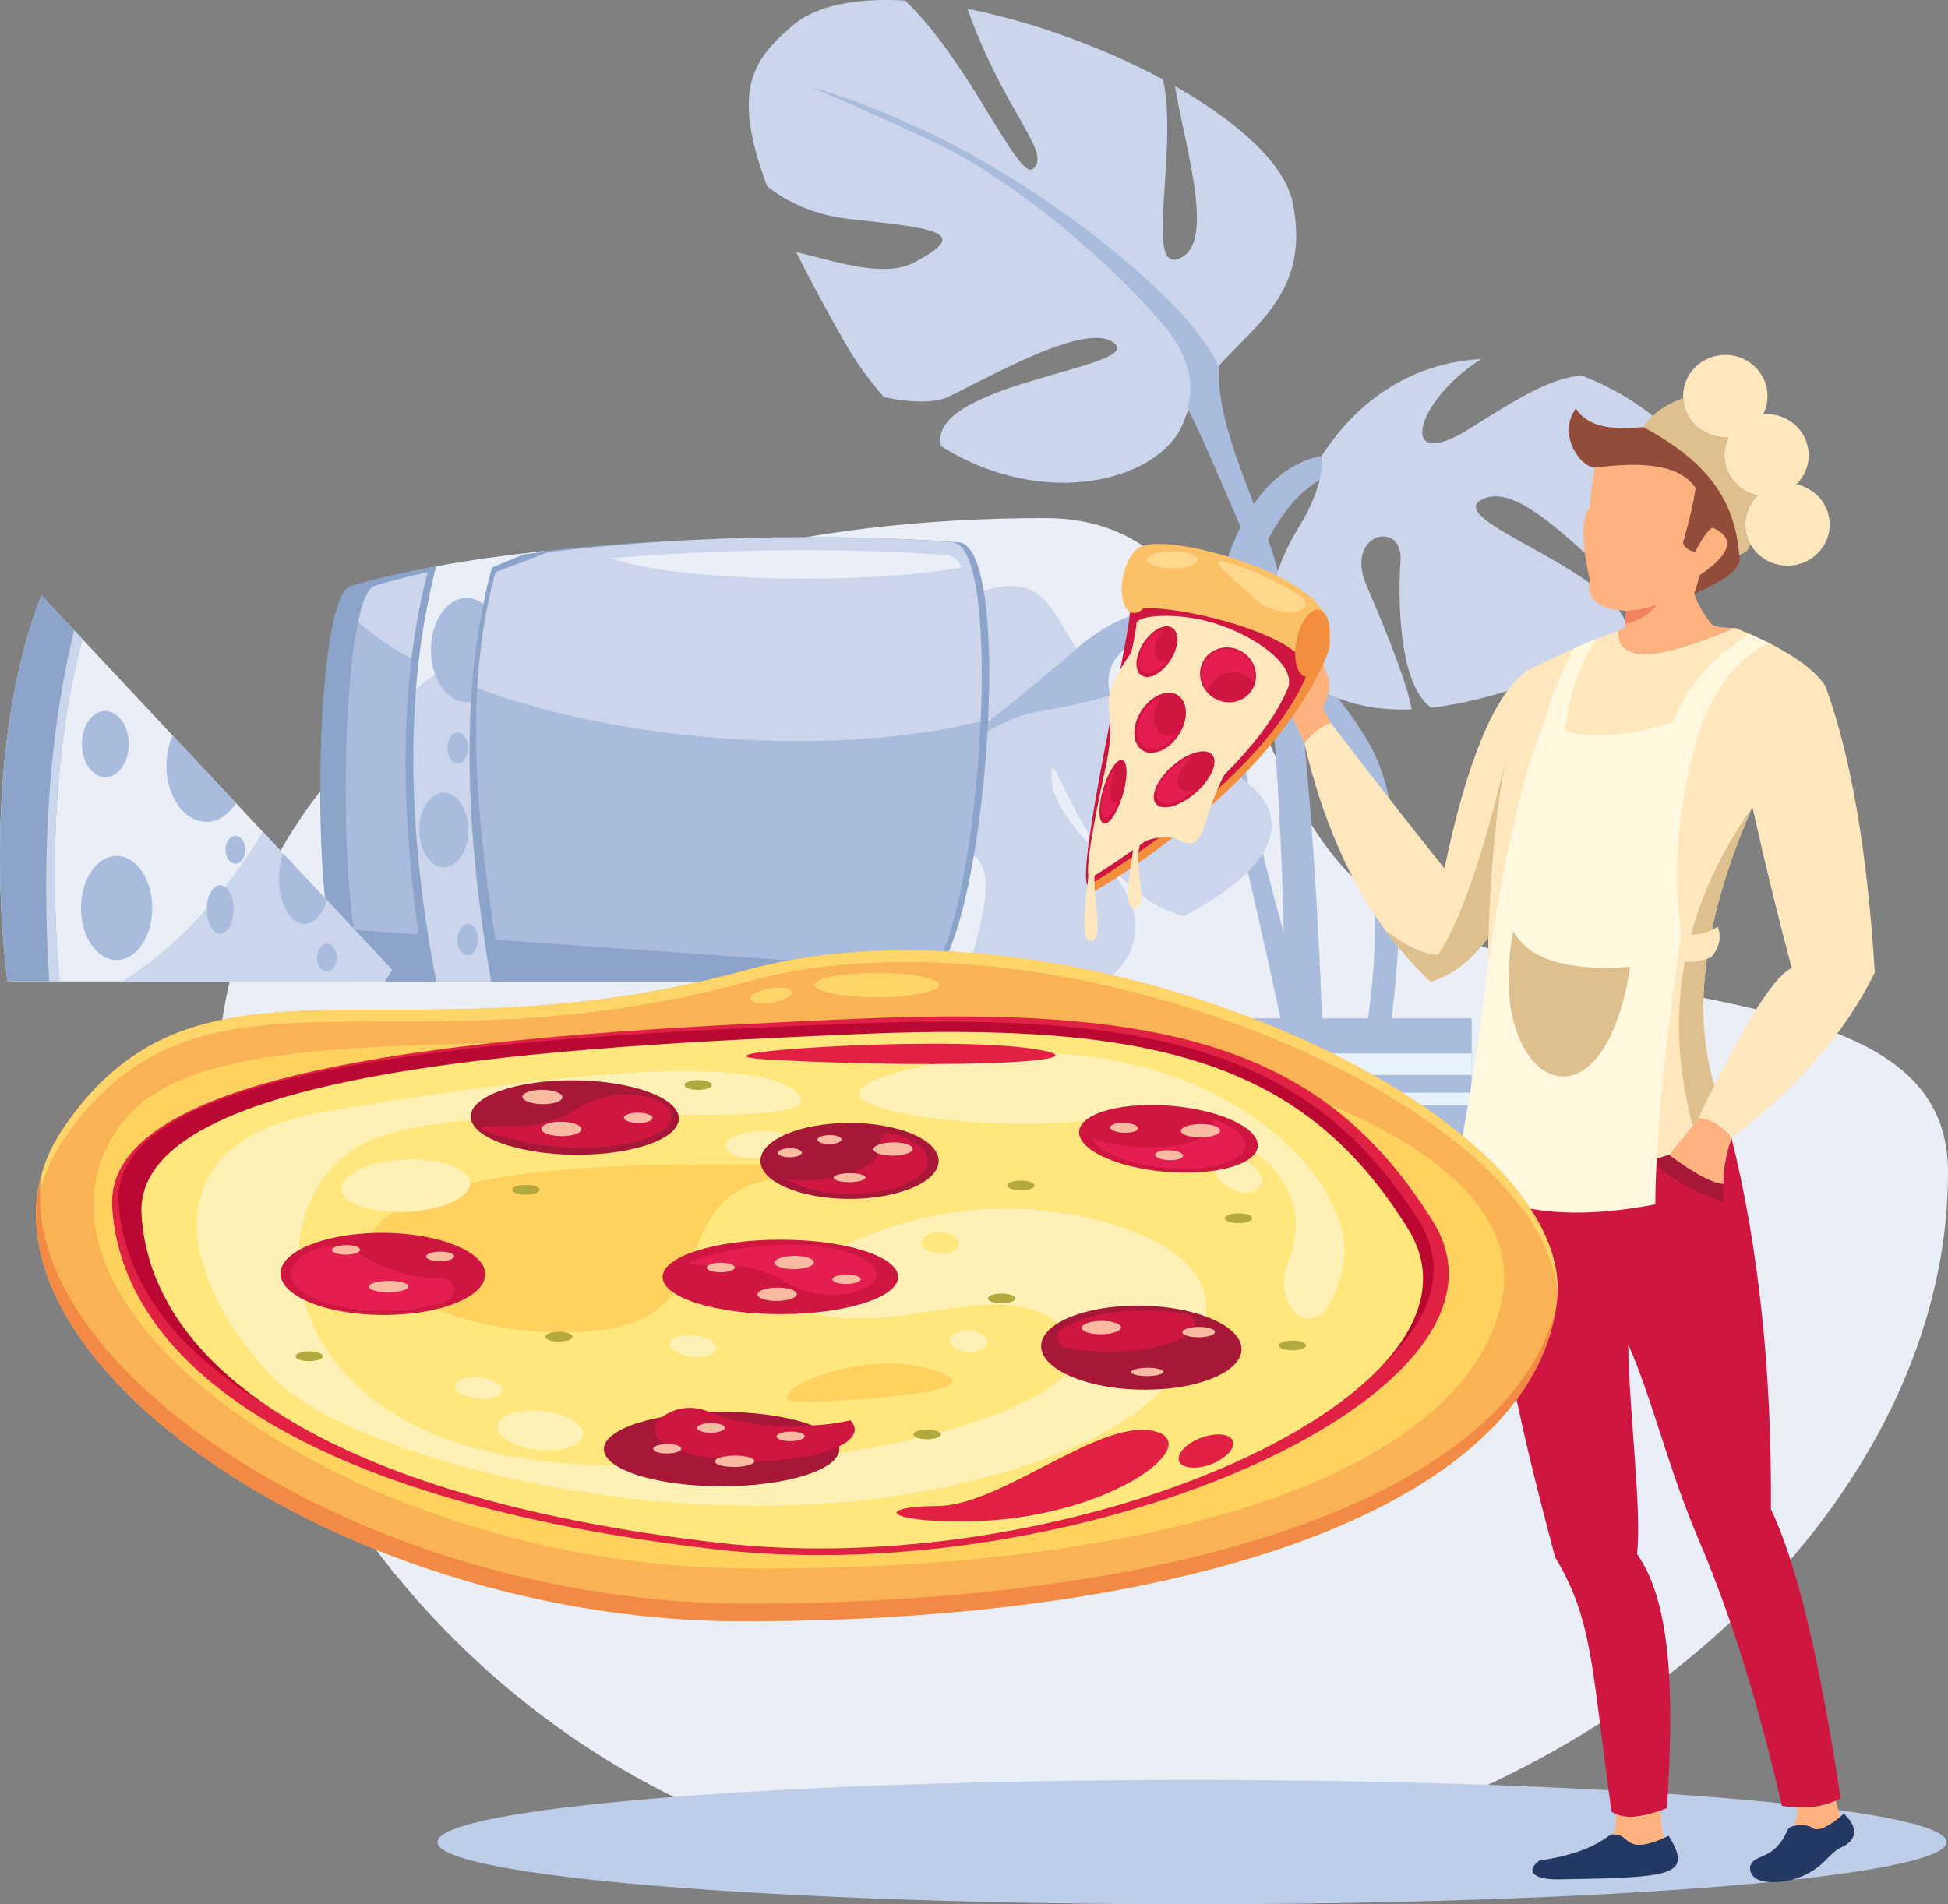 <?xml version="1.0" encoding="UTF-8"?><svg id="a" xmlns="http://www.w3.org/2000/svg" viewBox="0 0 1383.45 1352.64"><rect x="0" y="0" width="1383.45" height="1352.64" fill="#808080" stroke="none"/><path d="M742.22,368c152.4,0,135.01,211.14,245.05,275.51,145.64,85.18,396.19,43.01,396.19,189.22,0,256.65-287.1,504.53-641.24,504.53S153.44,1040.68,153.44,784.03s234.63-416.03,588.78-416.03h0Zm0,0" style="fill:#e9eef7; fill-rule:evenodd;"/><path d="M846.54,1264.34c295.93,0,535.83,19.76,535.83,44.15s-239.9,44.15-535.83,44.15-535.84-19.76-535.84-44.15,239.9-44.15,535.84-44.15h0Zm0,0" style="fill:#bfcee8; fill-rule:evenodd;"/><path d="M917.9,874.87c-150.4,0-272.32,21.4-272.32,47.83s121.92,47.8,272.32,47.8,272.32-21.4,272.32-47.8-121.92-47.83-272.32-47.83h0Zm0,0" style="fill:#c7dcf5; fill-rule:evenodd;"/><path d="M892.67,204.33c-46.3,46.59-26.16,93.2,8.05,179.72,34.22,86.54,40.26,406.07,40.26,406.07l-28.17-4.43s4.03-328.4-34.22-417.18c-38.28-88.76-54.41-133.11-88.63-104.27-34.22,28.84,102.7-59.91,102.7-59.91h0Zm0,0" style="fill:#aabcdd; fill-rule:evenodd;"/><path d="M918.08,143.99c-5.61-27.6-39-57.47-83.66-82.84,6.66,40.73,27.89,107.34,5.89,120.99-29.71,18.42-2.88-74.58-14.36-125.67-41.93-22.56-92.41-41.01-138.85-50.2,.08,.21,.13,.39,.18,.57,26.16,73.24,60.38,102.08,46.28,113.17-10.57,8.33-45.1-76.23-90.74-119.6-34.22-2.01-63.19,3.11-80.29,18.06-26.47,23.1-44.25,43.61-17.65,113.95,15.21,11.99,34.94,20.55,57.83,23.1,60.38,6.66,88.6,8.88,46.28,31.05-20.68,10.89-55.36-.59-83.53-7.61,9.11,18.55,20.35,39.52,34.01,63.42,8.64,15.18,18.16,28.32,28.3,39.7,19.45,4.12,36.43,4.17,45.41-.07,28.17-13.33,100.64-55.5,118.78-37.72,17.73,17.37-134.24,28.38-123.72,72.52,73.68,46.77,157.99,24.51,172.86-18.42,20.04-57.68,93.9-71.26,76.97-154.39h0Zm0,0" style="fill:#cbd5eb; fill-rule:evenodd;"/><path d="M765.81,459.51c80.56-66.58,163.08-4.45,205.38,66.55,42.27,71,12.1,230.77,12.1,230.77,0,0-16.13,0-16.13-6.67s44.3-188.6-60.39-270.69c-65.5-51.35-112.73-26.63-118.78-2.21-6.04,24.39,26.17,68.79,26.17,68.79l-48.34-86.54Zm0,0" style="fill:#aabcdd; fill-rule:evenodd;"/><path d="M951.07,322.67c-80.58,0-106.74,137.59-84.56,217.44,22.12,79.88,52.33,228.56,52.33,228.56l20.14-22.18s-76.51-208.59-58.4-301.77c18.14-93.21,62.39-108.75,70.49-108.75s0-13.3,0-13.3h0Zm0,0" style="fill:#aabcdd; fill-rule:evenodd;"/><path d="M883.51,540.76c-5.69-8.29-12.66-15.13-21.2-19.66,1.13,6.64,2.5,12.99,4.19,19.01,10.08,36.4,21.82,87.09,31.67,131.46,.85-5.68,2.26-14.46,4.37-27.96,.51-3.2,.88-6.64,1.18-10.32-7.9-29.56-15.36-61.79-20.22-92.53h0Zm0,0" style="fill:#aabcdd; fill-rule:evenodd;"/><path d="M861.49,541.4c-153-71.01-72.4-168.43-207.31-104.09-9.52,4.52-21.07,15.97-32.67,31.72,12.01,3.76,26.52,6.45,42.76,3.78,40.26-6.67,26.16,28.84-40.31,37.72-12.48,1.67-22.67,3.98-31.1,7.25-31.67,66.99-45.95,155.16,21.07,185.8,13.2,6.04,29.51,9.5,47.67,10.78,20.66-18.11-5.07-122.87,26.86-108.41,30.57,13.89-9.65,89.81-4.14,108.95,30.2-.59,63.67-6.05,95.58-14.77,12.69-7.82,22.36-18.29,25.29-32.05,10.08-46.6-56.34-75.46-58.4-115.39-1.8-36.71,24.42,80.78,93.77,98.07,62.8-32.32,92.46-76.15,20.95-109.36h0Zm0,0" style="fill:#cbd5eb; fill-rule:evenodd;"/><path d="M970.51,415.88c-16.13-37.71,26.19-46.61,24.13-17.78-1.72,25.57-1.95,87.71,21.82,104.63,41.03-4.91,96.84-23.13,139.05-50.88,.54-3.76,0-7.62-1.78-11.58-18.14-39.93-134.91-73.21-98.66-86.52,28.84-10.62,79.48,51.97,120.22,83.48,24.47-20.46,40.88-44.87,40.88-72.08,0-36.87-40.67-78.6-93.23-98.53-23.64,2.62-45.64,16.87-79.96,38.3-50.68,31.67-38.95-19.53,8.98-49.91-41.4,2.37-82.63,21.84-113.09,68.41,0,0,2.91,19.88-16.21,50.68-52.12,83.95,8.05,132.98,79.93,129.79-4.09-22.12-20.97-61.95-32.08-88.01h0Zm0,0" style="fill:#cbd5eb; fill-rule:evenodd;"/><path d="M770.65,455.72c-39.37,33.55-83.1,72.76-136.8,99.36-53.72,26.65-42.96,113.43-42.96,113.43,0,0-8.03-74.94,36.71-100.59,44.74-25.63,74.25-56.22,108.26-62.13,34.04-5.91,52.82-11.83,52.82-11.83,0,0-10.75-23.67-4.48-32.54,6.25-8.88-13.55-5.69-13.55-5.69h0Zm0,0" style="fill:#aabcdd; fill-rule:evenodd;"/><path d="M576.59,62c144.07,42.4,249.65,143.97,269.38,168.64,19.68,24.65,19.68,31.54,19.68,31.54l-15.26,31.57-7.15-3.96s11.66-26.6-18.78-61.13c-52.48-59.53-116.34-106.51-160.2-127.22-43.86-20.71-87.68-39.44-87.68-39.44h0Zm0,0" style="fill:#aabcdd; fill-rule:evenodd;"/><path d="M974.3,940.89h-55.05c-39.16,0-70.88-34.97-70.88-78.11v-139.39h196.81v139.39c0,43.14-31.72,78.11-70.88,78.11h0Zm0,0" style="fill:#aabcdd; fill-rule:evenodd;"/><rect x="848.36" y="748.32" width="196.81" height="15.25" style="fill:#e7f1fb;"/><rect x="848.36" y="776.15" width="196.81" height="8.98" style="fill:#e7f1fb;"/><path d="M1275.89,1334.27c19.86-6.97,21.46-17.21,32.13-22.2,10.78-5.02,12.01-14,1.49-23.72-7.8,6.23-17.44,13.87-22.54,9.8-3.42-2.7-15-2.52-17.29,1.42-10.09,23.44-24.11,16.03-26.88,26.68-.31,14.2,23.98,11.24,33.08,8.03h0Zm0,0" style="fill:#233862; fill-rule:evenodd;"/><path d="M1105.48,1334.99c36.63-.59,64.01-1.03,76.67-5.02,13.64-4.32,10.84-12.63,2.98-25.96-34.52,15.87-25.32-3.27-41.47-.82-11.34,9.13-28.17,15.26-50.42,18.37-9.42,6.95-5.58,13.12,12.25,13.43h0Zm0,0" style="fill:#233862; fill-rule:evenodd;"/><path d="M1232.08,445.95c-5.87,.43-15.08-.69-16.72-2.78-6.23-7.9-10.52-16.13-12.12-21.33,1.21-3.47,2.47-7.82,3.81-13.12,22.54-15.3,25.62-26.63,9.24-33.98-3.3,1.85-7.41,7.56-12.3,17.1-3.9-.15-6.87-2.16-8.88-5.99,4.66-16.1,7.67-29.2,9.08-39.26-11.12-16.52-37.1-18.88-71.5-14.41-1.59,9.16-2.91,18.83-3.91,29.07-6.1,5.6-5.3,26.4,.31,50.32-2.8,13.61,5.61,21.04,25.22,22.28,.28,4.84-.19,10.76-.5,11.43-.49,1.05-2.24,2.06-4.63,2.9-.66,22.49,26.96,21.74,82.89-2.24h0Zm0,0" style="fill:#ffb27d; fill-rule:evenodd;"/><path d="M1132.69,332.19c34.4-4.48,60.38-2.11,71.5,14.41-1.42,10.06-4.43,23.15-9.08,39.26,2.01,3.83,4.97,5.84,8.88,5.99,4.89-9.54,9-15.26,12.3-17.1,16.38,7.35,13.29,18.68-9.24,33.98-1.34,5.3-2.6,9.65-3.81,13.12,18.06-8.52,34.63-16.36,31.93-27.68,23.65-46.62,4.97-69.18-9.16-76.36-14.84-37.3-84.46,6.12-106.87-27.6-13.35,18.42,3.17,41.57,13.56,41.99h0Zm0,0" style="fill:#934b3a; fill-rule:evenodd;"/><path d="M926.29,527.74c17.03,72.88,46.93,129.46,89.71,169.69,15.4-4.68,29.09-15.23,41-31.62-.62,52.71,.69,105.2,3.96,157.4,31.21,14.82,72.65,13.87,124.34-2.85l20.97-25.83c5.38-1.03,17.62,4.92,23.49,13.97,49.09-37.46,82.17-77.69,101.7-117.7-5.27-85.93-16.92-153.74-35.01-203.4-9.13-14.05-30.59-27.86-64.37-41.45-55.93,23.98-83.55,24.72-82.89,2.24-16.46,5.4-38.28,14.94-65.47,28.66-22.67,17.24-41.96,63.91-57.91,140.03-25.96-32.49-52.87-66.97-80.76-103.4-6.22,1.75-12.45,6.51-18.75,14.25h0Zm291.3,243.5c-16.29-53.51-7.31-119.53,26.94-198.05,8.61,38.75,17.92,76.88,27.93,114.41-11.63,5.51-29.92,33.4-54.87,83.64h0Zm0,0" style="fill:#ffe7bd; fill-rule:evenodd;"/><path d="M1223.66,840.99c-7.92-.62-20.71-7.52-38.36-20.63-51.69,16.72-93.13,17.67-124.34,2.85-5.56,87.91,16.05,180.06,43.45,282.79,26.86,45.1,25.73,76.79,40.03,180.83,7.95,5.66,21.07,4.84,39.39-2.47,5.82-88.71,1.8-147.44-21.23-180.55,3.6-29.74-5.81-102.86-6.25-148.75,16.75,37.33,28.25,87.75,50.06,138.69,26.55,62,45.07,128.38,59.07,188.91,14.85,2.88,28.74,1.18,41.7-5.09-14.89-99.49-31.39-167.97-49.5-205.46,.7-97.84-8.62-185.7-27.94-263.62-3.59,9.21-5.63,20.04-6.1,32.5h0Zm0,0" style="fill:#ce1641; fill-rule:evenodd;"/><path d="M1185.31,820.36c17.65,13.12,30.44,20.01,38.36,20.63,.46-12.46,2.5-23.29,6.1-32.5-5.87-9.05-18.11-15-23.49-13.97l-20.97,25.83Zm0,0" style="fill:#ffb27d; fill-rule:evenodd;"/><path d="M1057.01,665.81c1.72-51.2,5.81-93.19,12.32-125.91-16.57,69.54-32.6,115.67-48.13,138.43-9.83-.31-22.25-6.12-37.33-17.47,9.75,13.4,20.45,25.58,32.14,36.56,15.4-4.68,29.09-15.23,41-31.62h0Zm0,0" style="fill:#dec08f; fill-rule:evenodd;"/><path d="M1206.27,794.52c3.01-7.43,6.77-15.21,11.32-23.28-16.29-53.51-7.31-119.53,26.94-198.05-49.81,70.8-63.91,146.26-42.38,226.42l4.12-5.09Zm0,0" style="fill:#dec08f; fill-rule:evenodd;"/><path d="M1176.89,429.12c-5.48,2.73-13.01,4.3-22.58,4.73,.17,3.24,.04,6.98-.16,9.29,9.62-1.85,17.21-6.53,22.74-14.02h0Zm0,0" style="fill:#f08261; fill-rule:evenodd;"/><path d="M1181.68,1305.56c-1.85-6.05-2.55-12.58-2.11-19.58-13.97,5.02-24.62,5.89-31.98,2.62,.39,5.2-.21,9.98-1.78,14.38,12.71-.46,6.92,14.95,35.86,2.57h0Zm92.33-8.59c4.37-1.16,10.6-.67,12.97,1.18,4.55,3.63,12.76-2.08,20.01-7.79-1.25-3.42-2.29-7.18-3.11-11.3-8.72,3.65-17.85,5.3-27.4,4.91,.13,5.2-.69,9.52-2.47,12.99h0Zm0,0" style="fill:#ffb27d; fill-rule:evenodd;"/><path d="M1224.18,853.46c-.54-4.51-.71-8.67-.52-12.47-7.92-.62-20.71-7.52-38.36-20.63-4.19,1.36-8.31,2.6-12.35,3.75,12.4,12.92,29.48,22.69,51.22,29.36h0Zm0,0" style="fill:#a71738; fill-rule:evenodd;"/><path d="M926.29,527.74c-1.03-2.58-5.25-10.68-9.37-20.81-10.21-5.25-18.37-16.72-24.47-34.42,3.65-11.86,11.34-19.27,23.13-22.26,3.99,14.67,9.9,25.45,17.8,32.34-1.96-15.31,.57-20.1,7.56-14.38-.95,1.96-1,4.42-.15,7.41,4.73,7.74,4.32,16.57-1.26,26.45,2.13,4.44,4.45,8.98,5.5,11.42-6.35,2.04-12.3,6.45-18.75,14.25h0Zm0,0" style="fill:#ffb27d; fill-rule:evenodd;"/><path d="M1056.88,684.31c12.12-81.32,25.96-139.82,41.52-175.56,1.93-11.34,8.46-27.45,19.6-48.24,5.79-2.6,11.24-4.89,16.31-6.9-11.09,14.8-20.79,41.78-22.64,64.94,16.24,6.71,41.7,4.83,76.48-5.59,9.7-25.47,27.86-46.33,54.46-62.59,4.86,2.14,9.44,4.27,13.72,6.44-22.54,10.62-39.34,32.36-50.41,65.16-13.2,48.91-18.88,89.81-11.83,142.19-11.91,78.93-18.09,142.71-18.52,191.33-65.18,12.38-112.53,5.01-142.01-22.05,9.7-48.26,17.47-97.97,23.31-149.14h0Zm0,0" style="fill:#fff7de; fill-rule:evenodd;"/><path d="M1193.92,662.73c8.67,2.47,17.37,.95,26.06-4.52,2.7,7.41,1.18,14.64-4.53,21.71-8.26,3.37-16.26,4.13-24,2.31,.85-5.94,1.72-11.96,2.65-18.06l-.18-1.44Zm0,0" style="fill:#ffe7bd; fill-rule:evenodd;"/><path d="M1157.75,686.73c-44.2,3.37-71.85-5.04-82.99-25.29-21.4,107.38,62.9,154.07,82.99,25.29h0Zm0,0" style="fill:#dec08f; fill-rule:evenodd;"/><path d="M1243.22,386.78c-1.11,3.81-3.81,6.25-8.06,7.38-3.09-39.05-22.56-66.45-68.3-90.87,6.25-9.06,15.74-15.9,28.48-20.53,.8,15.46,13.89,27.73,29.95,27.73,.8,0,1.6-.03,2.39-.08-1.98,3.88-3.09,8.28-3.09,12.91,0,14.02,10.14,25.75,23.67,28.58-5.43,5.28-8.8,12.58-8.8,20.68,0,5.15,1.36,9.98,3.76,14.18h0Zm0,0" style="fill:#dec08f; fill-rule:evenodd;"/><path d="M1225.29,252.08c16.55,0,29.98,13.09,29.98,29.22,0,4.63-1.14,9.03-3.09,12.92,.77-.06,1.57-.11,2.39-.11,16.54,0,29.97,13.1,29.97,29.23,0,8.07-3.37,15.41-8.82,20.69,13.53,2.83,23.7,14.54,23.7,28.58,0,16.13-13.43,29.2-29.98,29.2s-29.97-13.07-29.97-29.2c0-8.1,3.37-15.41,8.8-20.68-13.53-2.83-23.67-14.56-23.67-28.58,0-4.63,1.11-9.03,3.09-12.91-.8,.05-1.59,.08-2.39,.08-16.57,0-29.97-13.07-29.97-29.2s13.4-29.22,29.97-29.22h0Zm0,0" style="fill:#ffe7bd; fill-rule:evenodd;"/><path d="M248.96,416.24c71.62-21.02,188.81-33.01,300.64-34.53h48.19c28.84,.41,56.79,1.57,82.92,3.48,43.07,3.19,16.18,316.87-26.76,311.91H248.96c-29.2,0-28.3-272.55,0-280.86h0Zm0,0" style="fill:#8ca3ca; fill-rule:evenodd;"/><path d="M265.97,416.24c68.12-21.02,179.49-33.01,285.82-34.53h45.82c27.42,.41,54,1.57,78.83,3.48,40.96,3.19,15.42,316.87-25.41,311.91H265.97c-27.74,0-26.92-272.55,0-280.86h0Zm0,0" style="fill:#aabcdd; fill-rule:evenodd;"/><path d="M251.22,660.46l411.68,28.89c-3.81,5.4-7.82,8.23-12.01,7.74H261.98c-6.66,0-11.68-15.44-15.1-39.08,1.34,1.47,2.78,2.31,4.35,2.44h0Zm0,0" style="fill:#8ca3ca; fill-rule:evenodd;"/><path d="M265.97,416.24c68.09-21.02,179.49-33.01,285.82-34.53h45.82c27.42,.41,54,1.57,78.83,3.48,17.7,1.38,22.97,60.74,19.96,127.29-50.99,12.38-116.26,17.18-186.98,11.65-113.87-8.87-210.78-42.01-255.08-82.53,3.09-14.54,6.97-23.93,11.63-25.37h0Zm0,0" style="fill:#cbd5eb; fill-rule:evenodd;"/><path d="M273.29,697.15H5.3S.21,661.41,0,611.12v-6.77c.26-53.67,6.3-122.1,29.41-181.45l249,265.94-5.12,8.31Zm0,0" style="fill:#e9eef7; fill-rule:evenodd;"/><path d="M186.65,590.82l91.77,98.02-5.12,8.31H86.76c35.91-22.13,71.82-59.22,99.89-106.33h0Zm0,0" style="fill:#cbd5eb; fill-rule:evenodd;"/><path d="M29.41,422.9l29.14,31.03c-25.86,94.91-20.03,201.36-16.25,243.22H5.3S.21,661.41,0,611.12v-6.77c.26-53.67,6.3-122.1,29.41-181.45h0Zm0,0" style="fill:#8ca3ca; fill-rule:evenodd;"/><path d="M302.44,697.1c-18.09-106.94-21.15-207.31,2.19-293.9l23.8-2.26c6.38-.8,12.86-1.54,19.4-2.27l-37.63,7.7c-23.6,85.59-18.56,184.9,0,290.74h-7.75Zm0,0" style="fill:#8ca3ca; fill-rule:evenodd;"/><path d="M349.88,697.1h-40.13c-19.73-103.68-23.48-202.96,0-294.78,23.64-4.27,49.45-7.9,76.64-10.88l-36.51,14.92c-23.59,85.59-18.55,184.92,0,290.74h0Zm0,0" style="fill:#cbd5eb; fill-rule:evenodd;"/><path d="M309.75,402.32c23.64-4.27,49.45-7.9,76.64-10.88l-36.51,14.92c-4.3,15.64-7.64,31.72-10.11,48.21l-44.3,34.7c2.42-29.64,7.05-58.65,14.28-86.95h0Zm0,0" style="fill:#e9eef7; fill-rule:evenodd;"/><path d="M331.36,424.72c4.76,0,9.21,1.95,13.02,5.3l-8.71,68.04c-1.4,.36-2.84,.57-4.3,.57-13.97,0-25.32-16.54-25.32-36.97s11.35-36.95,25.32-36.95h0Zm0,0" style="fill:#aabcdd; fill-rule:evenodd;"/><path d="M57.5,644.95c0-20.4,11.35-36.97,25.32-36.97s25.31,16.57,25.31,36.97-11.35,36.97-25.31,36.97-25.32-16.54-25.32-36.97h0Zm0,0" style="fill:#aabcdd; fill-rule:evenodd;"/><path d="M297.71,589.59c0-14.64,7.82-26.5,17.44-26.5s17.44,11.86,17.44,26.5-7.8,26.52-17.44,26.52-17.44-11.89-17.44-26.52h0Zm0,0" style="fill:#aabcdd; fill-rule:evenodd;"/><path d="M317.73,531.34c0-6.12,3.27-11.09,7.31-11.09s7.31,4.97,7.31,11.09-3.27,11.11-7.31,11.11-7.31-4.96-7.31-11.11h0Zm0,0" style="fill:#aabcdd; fill-rule:evenodd;"/><path d="M324.85,667.46c0-6.12,3.29-11.12,7.33-11.12s7.31,4.99,7.31,11.12-3.27,11.11-7.31,11.11-7.33-4.96-7.33-11.11h0Zm0,0" style="fill:#aabcdd; fill-rule:evenodd;"/><path d="M146.82,645.98c0-9.52,4.27-17.26,9.52-17.26s9.54,7.74,9.54,17.26-4.27,17.29-9.54,17.29-9.52-7.75-9.52-17.29h0Zm0,0" style="fill:#aabcdd; fill-rule:evenodd;"/><path d="M58.12,528.53c0-12.99,7.46-23.49,16.67-23.49s16.68,10.49,16.68,23.49-7.47,23.49-16.68,23.49-16.67-10.52-16.67-23.49h0Zm0,0" style="fill:#aabcdd; fill-rule:evenodd;"/><path d="M160.15,603.61c0-5.46,3.17-9.91,7.05-9.91s7.02,4.45,7.02,9.91-3.14,9.9-7.02,9.9-7.05-4.42-7.05-9.9h0Zm0,0" style="fill:#aabcdd; fill-rule:evenodd;"/><path d="M225.06,680.3c0-5.45,3.13-9.91,7.02-9.91s7.05,4.45,7.05,9.91-3.16,9.9-7.05,9.9-7.02-4.43-7.02-9.9h0Zm0,0" style="fill:#aabcdd; fill-rule:evenodd;"/><path d="M216.21,656.34c-10.03,0-18.16-14.38-18.16-32.13,0-6.63,1.13-12.81,3.09-17.93l31.05,33.16c-3.06,10.08-9.08,16.9-15.98,16.9h0Zm0,0" style="fill:#aabcdd; fill-rule:evenodd;"/><path d="M146.51,583.8c-15.64,0-28.3-17.86-28.3-39.88,0-7.9,1.65-15.23,4.45-21.43l44.92,47.98c-5.17,8.16-12.68,13.33-21.07,13.33h0Zm0,0" style="fill:#aabcdd; fill-rule:evenodd;"/><path d="M34.96,697.15c-3.65-55.91-5.38-156.32,17.75-249.42l5.84,6.2c-25.86,94.91-20.03,201.36-16.25,243.22h-7.34Zm0,0" style="fill:#cbd5eb; fill-rule:evenodd;"/><path d="M348.73,697.1c-18.09-106.94-22.77-207.31,.57-293.9l22.65-9.47c6.4-.79,12.86-1.57,19.39-2.29l-39.46,15.02c-23.62,85.59-13.51,184.8,5.04,290.63h-8.18Zm0,0" style="fill:#8ca3ca; fill-rule:evenodd;"/><path d="M571.36,411.07c-61.28,0-113.97-5.94-137.41-14.48,79.8-6.82,166.91-7.77,239.31-2.16,3.83,.28,7.1,3.32,9.83,8.6-27.55,4.94-67.4,8.05-111.73,8.05h0Zm0,0" style="fill:#e9eef7; fill-rule:evenodd;"/><path d="M942.96,463.99c-38.98,96.27-164.14,168.22-164.14,168.22,0,0-8.23,4.02-6.07-7.92,9.52-52.4,44.48-206.56,41.99-224.93-3.09-22.59,145.66,21.53,128.22,64.63h0Zm0,0" style="fill:#f38e3d; fill-rule:evenodd;"/><path d="M941.75,452.43c-38.97,96.27-169.28,173.42-169.28,173.42,0,0,38.98-210.29,35.92-232.85-3.09-22.59,150.81,16.33,133.37,59.43h0Zm0,0" style="fill:#fcc067; fill-rule:evenodd;"/><path d="M927.47,480.78c-32.65,76.13-154.95,148.6-154.95,148.6-8.7-11.42,29.84-178.41,29.74-193-.13-15.75,138.38,13.71,125.21,44.4h0Zm0,0" style="fill:#ce1641; fill-rule:evenodd;"/><path d="M914.56,489.1c-29.69,69.18-140.88,135.09-140.88,135.09-7.9-10.4,33.52-167.9,33.42-181.14-.05-6.26,28.89-8.2,53.56-.9,31.82,9.44,60.64,31.21,53.9,46.95h0Zm0,0" style="fill:#ffe7bd; fill-rule:evenodd;"/><path d="M920.81,454.52c2.19-10.75,7.72-19.39,13.02-21.1,5.68-1.8,10.65,4.58,10.65,16.52,0,15.2-7.56,30.92-15.98,30.92-7.54,0-10.39-13.12-7.69-26.34h0Zm0,0" style="fill:#f38e3d; fill-rule:evenodd;"/><path d="M797.66,409.14c2.19-10.78,7.72-19.42,13.02-21.1,5.69-1.8,10.65,4.56,10.65,16.52,0,15.18-7.59,30.92-15.98,30.92-7.53,0-10.39-13.14-7.69-26.34h0Zm0,0" style="fill:#fcc067; fill-rule:evenodd;"/><path d="M783.48,560.38c3.65-12.43,9.72-21.59,13.58-20.45,3.83,1.13,4.01,12.11,.36,24.54-3.65,12.43-9.72,21.59-13.58,20.45-3.86-1.13-4.02-12.12-.37-24.54h0Zm0,0" style="fill:#ce1641; fill-rule:evenodd;"/><path d="M824.34,553.28c7.61-10.99,21.2-19.76,30.38-19.61,9.16,.16,10.42,9.21,2.83,20.2-7.62,10.99-21.2,19.78-30.38,19.6-9.16-.15-10.42-9.18-2.83-20.19h0Zm0,0" style="fill:#ce1641; fill-rule:evenodd;"/><path d="M806.64,513.41c3.42-11.79,13.95-21.33,23.46-21.33s14.46,9.54,11.04,21.33c-3.42,11.78-13.92,21.33-23.44,21.33s-14.48-9.55-11.06-21.33h0Zm0,0" style="fill:#ce1641; fill-rule:evenodd;"/><path d="M853.89,486.32c-4.35-10.06,.31-21.33,10.39-25.19,10.09-3.83,21.79,1.21,26.14,11.27,4.32,10.06-.33,21.33-10.42,25.19-10.09,3.86-21.79-1.18-26.11-11.27h0Zm0,0" style="fill:#ce1641; fill-rule:evenodd;"/><path d="M810.55,479.71c-5.2-3.52-4.45-13.92,1.67-23.23,6.12-9.28,15.28-13.94,20.48-10.42,5.2,3.52,4.45,13.92-1.67,23.21-6.12,9.28-15.28,13.97-20.48,10.44h0Zm0,0" style="fill:#ce1641; fill-rule:evenodd;"/><path d="M813.12,457.45c3.58-5.43,8.33-8.93,12.43-9.68l-1.05,1.42c-5.22,7.92-5.87,16.77-1.43,19.78,1.41,.95,3.16,1.13,5.04,.8-5.14,6.92-12.25,10.27-16.39,7.46-4.43-3.01-3.78-11.86,1.42-19.78h0Zm0,0" style="fill:#e51e52; fill-rule:evenodd;"/><path d="M804.69,601.83l6.79-7.02c-9.29,18.4,6.15,47.21-4.99,50.17-11.12,2.93-1.56-34.96-1.79-43.14h0Zm0,0" style="fill:#ffe7bd; fill-rule:evenodd;"/><path d="M773.58,613.9l6.82-8.88c-9.31,23.21,6.12,59.56-4.99,63.29-11.14,3.7-1.59-44.1-1.83-54.42h0Zm0,0" style="fill:#ffe7bd; fill-rule:evenodd;"/><path d="M871.85,546.47c-18.21,29.25-14.38,61.28-33.8,50.6-11.58-6.35-28.19,1.8-28.19,1.8l59.73-52.17,2.26-.23Zm0,0" style="fill:#ffe7bd; fill-rule:evenodd;"/><path d="M864.86,462.16c9.36-3.58,20.25,1.11,24.29,10.47,1.7,3.94,1.83,8.06,.8,11.78-5.12-6.1-13.66-8.69-21.3-5.79-5.43,2.06-9.08,6.48-10.5,11.63-1.16-1.39-2.21-2.93-2.96-4.68-4.04-9.36,.28-19.83,9.67-23.41h0Zm0,0" style="fill:#e51e52; fill-rule:evenodd;"/><path d="M890.3,424.6c16.65,17.52,53.28,10.29,29.08-3.94-24.22-14.22-51.46-23.9-54.19-21.48-2.73,2.41,19.37,19.37,25.11,25.41h0Zm0,0" style="fill:#ffd88d; fill-rule:evenodd;"/><path d="M814.35,397.66c0-3.34,8.13-6.05,18.16-6.05s18.16,2.7,18.16,6.05-8.13,6.04-18.16,6.04-18.16-2.7-18.16-6.04h0Zm0,0" style="fill:#ffd88d; fill-rule:evenodd;"/><path d="M808.44,513.48c2.44-8.36,8.95-15.38,15.77-17.75-1.65,2.44-3.01,5.12-3.83,8-3.01,10.31,1.34,18.7,9.67,18.7,1.57,0,3.2-.39,4.79-.95-4.27,6.28-10.7,10.68-16.72,10.68-8.34,0-12.66-8.36-9.68-18.68h0Zm0,0" style="fill:#e51e52; fill-rule:evenodd;"/><path d="M825.75,553.39c5.27-7.62,13.87-13.95,21.17-16.11-2.34,2.14-4.48,4.53-6.23,7.07-6.59,9.52-5.5,17.37,2.44,17.5,1.57,.03,3.32-.33,5.12-.88-6.38,5.94-14.25,10-20.07,9.9-7.92-.13-9.03-7.95-2.44-17.49h0Zm0,0" style="fill:#e51e52; fill-rule:evenodd;"/><path d="M784.33,560.92c2.06-6.97,5.04-12.61,7.72-15.2-.56,1.46-1.1,3.01-1.6,4.63-2.98,10.17-2.85,19.14,.31,20.07,.98,.28,2.16-.31,3.37-1.52-2.96,7.69-6.87,12.86-9.49,12.09-3.16-.93-3.29-9.9-.31-20.07h0Zm0,0" style="fill:#e51e52; fill-rule:evenodd;"/><path d="M786.13,540.76c5.84-32.65-.97-34.91,1.75-47.4,2.73-12.5,15.54-29.81,15.54-29.81,0,0,5.13,13.71,.8,27.99-4.32,14.3-18.08,49.22-18.08,49.22h0Zm0,0" style="fill:#ffe7bd; fill-rule:evenodd;"/><path d="M527.04,1151.58c335.58,0,559.99-87.55,578.54-225.42,18.55-137.9-344.94-300.33-575.4-237.07-249.7,68.53-388.76-29.95-485.18,112.3-96.4,142.27,181.66,350.19,482.04,350.19h0Zm0,0" style="fill:#f9b254; fill-rule:evenodd;"/><path d="M526.91,1114.07c311.52,2.73,521.15-72.96,540.42-194.86,19.24-121.92-258.76-205.32-511.5-186.77-239.44,17.57-418.11-7.41-471.16,67.71-89.48,126.71,163.42,311.48,442.24,313.92h0Zm0,0" style="fill:#ffd15f; fill-rule:evenodd;"/><path d="M530.18,697.43c-249.7,68.54-388.76-29.95-485.18,112.32-12.35,18.24-18.52,37.58-19.32,57.42-.8-22.77,5.22-44.97,19.32-65.78,96.42-142.25,235.48-43.76,485.18-112.3,227.17-62.36,583.59,94.6,575.94,231.15-6.79-134.5-353.38-283.92-575.94-222.82h0Zm0,0" style="fill:#ffd468; fill-rule:evenodd;"/><path d="M29.74,833.71c-21.94,137.33,230.02,305.38,500.08,305.38,320.95,0,540.08-80.11,574.81-207.72-23.49,134.86-246.28,220.22-577.59,220.22-278.34,0-537.43-178.49-497.3-317.88h0Zm0,0" style="fill:#f28a46; fill-rule:evenodd;"/><path d="M507.15,1100.41c-294.21-34.14-420.5-133.21-427.47-242.83-6.97-109.62,318.06-124.67,529.43-133.93,226.52-9.93,333.8,23.36,408.75,144.33,74.94,120.96-247.37,263-510.71,232.44h0Zm0,0" style="fill:#e12143; fill-rule:evenodd;"/><path d="M505.31,1087.99c-289.54-33.37-414-128.58-421.1-233.68-7.1-105.07,312.63-118.78,520.55-127.2,222.84-9.03,328.45,23.13,402.45,139.24,73.98,116.1-242.79,251.5-501.9,221.64h0Zm0,0" style="fill:#bb0833; fill-rule:evenodd;"/><path d="M510.39,1095.88c-282.12-32.72-403.21-127.73-409.88-232.85-6.69-105.1,304.96-119.55,507.64-128.43,217.21-9.52,320.07,22.41,391.92,138.41,71.86,115.98-237.2,252.17-489.68,222.87h0Zm0,0" style="fill:#ffe77e; fill-rule:evenodd;"/><path d="M564.16,836.17c-100.82,4.32-39.85,100.05-143.68,109.31-103.84,9.26-209.88-51.79-131.65-89.86,78.21-38.05,238.26-25.01,278.11-29.64,39.88-4.63,49.14-37.97,78.8-14.82,29.67,23.16-16.67,22.23-81.58,25.01h0Zm0,0" style="fill:#ffd15f; fill-rule:evenodd;"/><path d="M953.53,901.03c14.64-67.19-102.91-176.93-273.47-148.21-170.59,28.71,14.59,54.15,95.47,42.6,84.38-12.05,166.89,32.41,139.08,100.98-13.63,33.57,25.03,68.53,38.92,4.63h0Zm0,0" style="fill:#fff1b6; fill-rule:evenodd;"/><path d="M774.61,1022.36c-210.93,99.2-517.31,20.86-579.88-43.06-62.57-63.91-94.57-166.74,33.37-188.96,127.94-22.23,305.94-45.85,337.92-13.89,31.98,31.95-208.59-1.39-298.96,31.95-90.38,33.37-84.51,213.32,130.71,230.66,215.2,17.31,405.94-50.16,360.79-93.19-45.12-42.99-105.2,.67-175.46-11.7-67.14-11.83,55.24-97.99,184.56-70.18,151.99,32.65,77.88,125.03,6.95,158.37h0Zm0,0" style="fill:#fff1b6; fill-rule:evenodd;"/><path d="M334.32,793.11c0-14.59,33.06-26.14,73.86-25.75,40.8,.38,73.89,12.55,73.89,27.14s-33.08,26.14-73.89,25.75c-40.8-.38-73.86-12.53-73.86-27.14h0Zm0,0" style="fill:#a71738; fill-rule:evenodd;"/><path d="M344.23,800.31c16.2-1.39,40.54,3.68,65.57-12.53,30.38-19.65,67.18-7.77,67.18,5.05s-29.36,22.9-65.56,22.56c-36.2-.33-79.98-14-67.19-15.08h0Zm0,0" style="fill:#ce1641; fill-rule:evenodd;"/><path d="M371,779.09c0-2.83,6.38-5.05,14.23-4.97,7.87,.08,14.25,2.42,14.25,5.22s-6.38,5.04-14.25,4.96c-7.85-.08-14.23-2.42-14.23-5.22h0Zm0,0" style="fill:#f8bba1; fill-rule:evenodd;"/><path d="M384.43,801.78c0-2.8,6.38-5.04,14.25-4.96,7.87,.07,14.25,2.41,14.25,5.24s-6.38,5.02-14.25,4.97c-7.87-.07-14.25-2.42-14.25-5.25h0Zm0,0" style="fill:#f8bba1; fill-rule:evenodd;"/><path d="M428.89,1029.33c0-14.61,37.41-26.45,83.59-26.45s83.61,11.84,83.61,26.45-37.43,26.42-83.61,26.42-83.59-11.83-83.59-26.42h0Zm0,0" style="fill:#a71738; fill-rule:evenodd;"/><path d="M470.59,907.05c0-14.61,37.43-26.45,83.61-26.45s83.62,11.83,83.62,26.45-37.44,26.44-83.62,26.44-83.61-11.83-83.61-26.44h0Zm0,0" style="fill:#ce1641; fill-rule:evenodd;"/><path d="M199.23,904.94c-.48-15.94,30.9-28.63,69.21-29.2,37.32-.57,70.69,10.58,75.58,25.67,5.22,16.11-23.33,31.08-65.11,32.52-42.96,1.49-79.16-11.97-79.68-29h0Zm0,0" style="fill:#ce1641; fill-rule:evenodd;"/><path d="M242.53,845.13c-1.31-10.18,18.09-19.7,43.32-21.27,25.24-1.54,46.77,5.45,48.08,15.64,1.31,10.19-18.09,19.7-43.32,21.27-25.24,1.55-46.77-5.45-48.08-15.64h0Zm0,0" style="fill:#fff1b6; fill-rule:evenodd;"/><path d="M353.31,1014.33c-.82-7.72,12.14-13.22,28.92-12.27,16.8,.95,31.05,8,31.88,15.72,.8,7.74-12.17,13.22-28.94,12.27-16.8-.95-31.05-7.98-31.85-15.72h0Zm0,0" style="fill:#fff1b6; fill-rule:evenodd;"/><path d="M323.33,985c-.46-4.22,6.64-7.23,15.82-6.72,9.18,.54,16.98,4.38,17.42,8.6,.46,4.24-6.63,7.26-15.82,6.71-9.18-.51-16.98-4.35-17.42-8.59h0Zm0,0" style="fill:#fff1b6; fill-rule:evenodd;"/><path d="M475.61,955.14c-.46-4.22,6.64-7.23,15.82-6.72,9.19,.51,16.98,4.37,17.42,8.59,.43,4.25-6.64,7.25-15.83,6.71-9.18-.52-16.98-4.37-17.42-8.59h0Zm0,0" style="fill:#fff1b6; fill-rule:evenodd;"/><path d="M515.44,814.59c-.67-5.3,9.42-10.27,22.56-11.06,13.15-.8,24.34,2.83,25.03,8.13,.67,5.33-9.42,10.27-22.56,11.09-13.15,.8-24.34-2.83-25.03-8.16h0Zm0,0" style="fill:#fff1b6; fill-rule:evenodd;"/><path d="M870.03,841.76c-6.97-5.07-9.49-12.14-6.06-16.46,3.59-4.53,12.93-4.97,21.5-.31,9.65,5.25,13.74,14.3,8.31,19.27-5.09,4.66-15.98,3.16-23.75-2.5h0Zm0,0" style="fill:#fff1b6; fill-rule:evenodd;"/><path d="M683.15,959.61c-7.95-1.98-11.11-7.38-6.3-11.4,4.37-3.65,12.99-3.99,18.83-1.42,5.15,2.24,6.9,6.25,4.32,9.39-2.78,3.37-10.06,5.12-16.85,3.42h0Zm0,0" style="fill:#fff1b6; fill-rule:evenodd;"/><path d="M662.93,889.74c-7.92-1.98-11.11-7.41-6.28-11.42,4.35-3.63,12.99-3.96,18.83-1.42,5.12,2.26,6.87,6.28,4.3,9.42-2.78,3.37-10.03,5.12-16.85,3.42h0Zm0,0" style="fill:#ffe77e; fill-rule:evenodd;"/><path d="M443.09,793.93c0-2,4.56-3.6,10.19-3.55,5.61,.05,10.16,1.75,10.16,3.75s-4.55,3.6-10.16,3.55c-5.63-.04-10.19-1.72-10.19-3.75h0Zm0,0" style="fill:#f8bba1; fill-rule:evenodd;"/><path d="M492.11,898.23c15.92,1.31,39.72-3.44,64.54,11.7,30.13,18.42,65.99,7.26,65.78-4.71-.21-11.99-29.17-21.45-64.68-21.12-35.5,.31-78.18,13.13-65.65,14.13h0Zm0,0" style="fill:#e51e52; fill-rule:evenodd;"/><path d="M537.92,919.46c0-2.63,6.25-4.79,13.97-4.87,7.72-.05,13.97,2.01,13.97,4.63s-6.25,4.79-13.97,4.87c-7.72,.05-13.97-2.01-13.97-4.63h0Zm0,0" style="fill:#f8bba1; fill-rule:evenodd;"/><path d="M550.06,896.89c0-2.63,6.26-4.78,13.97-4.86,7.72-.05,13.98,2,13.98,4.63s-6.26,4.79-13.98,4.86c-7.71,.05-13.97-2.01-13.97-4.63h0Zm0,0" style="fill:#f8bba1; fill-rule:evenodd;"/><path d="M591.23,908.75c0-1.88,4.48-3.42,9.98-3.48,5.53-.05,10.01,1.42,10.01,3.3s-4.48,3.42-10.01,3.48c-5.5,.04-9.98-1.44-9.98-3.29h0Zm0,0" style="fill:#f8bba1; fill-rule:evenodd;"/><path d="M501.88,900.41c0-1.88,4.48-3.43,9.99-3.47,5.52-.05,10,1.41,10,3.3s-4.48,3.41-10,3.47c-5.51,.05-9.99-1.45-9.99-3.29h0Zm0,0" style="fill:#f8bba1; fill-rule:evenodd;"/><path d="M302.57,892.54c0-1.88,4.45-3.42,9.98-3.48,5.51-.04,9.99,1.42,9.99,3.3s-4.48,3.42-9.99,3.48c-5.53,.04-9.98-1.44-9.98-3.3h0Zm0,0" style="fill:#f8bba1; fill-rule:evenodd;"/><path d="M572.29,995.96c65.99-2.52,140.44-9.73,84.82-24.31-55.62-14.58-128.53,25.99-84.82,24.31h0Zm0,0" style="fill:#ffd15f; fill-rule:evenodd;"/><path d="M766.42,805.35c-1.52-13.12,25.62-22.15,60.66-20.17,35.01,1.98,64.63,14.23,66.14,27.37,1.52,13.12-25.62,22.15-60.66,20.17-35.02-2.01-64.63-14.25-66.14-27.38h0Zm0,0" style="fill:#ce1641; fill-rule:evenodd;"/><path d="M540.06,824.6c0-14.89,28.33-26.96,63.29-26.96s63.27,12.07,63.27,26.96-28.33,26.99-63.27,26.99-63.29-12.09-63.29-26.99h0Zm0,0" style="fill:#a71738; fill-rule:evenodd;"/><path d="M578.55,699.67c0-4.79,19.76-8.67,44.15-8.67s44.14,3.88,44.14,8.67-19.76,8.7-44.14,8.7-44.15-3.89-44.15-8.7h0Zm0,0" style="fill:#ffd468; fill-rule:evenodd;"/><path d="M532.85,709.62c-.46-2.78,5.76-6.15,13.9-7.53,8.12-1.36,15.12-.23,15.59,2.57,.46,2.78-5.74,6.15-13.9,7.54-8.13,1.36-15.1,.23-15.59-2.58h0Zm0,0" style="fill:#ffd468; fill-rule:evenodd;"/><path d="M475.61,1003.3c9-4.45,19.63-4.22,28.74-.03,12.84,5.89,34.32,9.78,58.66,9.78,15.28,0,29.41-1.54,40.98-4.14,1.93,2.06,3.01,4.22,3.01,6.46,0,12.45-31.9,22.54-71.24,22.54s-71.24-10.09-71.24-22.54c0-4.45,4.06-8.57,11.09-12.07h0Zm0,0" style="fill:#ce1641; fill-rule:evenodd;"/><path d="M216.57,890.99c12.03-7.64,27.49-6.91,39.77,.39,13.18,7.85,34.27,17.47,57.4,16.67h.25c9.36-.33,12.01,12.63,3.3,16-10.12,3.91-23.6,6.54-39.11,7.05-38.56,1.33-71.03-10.73-71.49-26.01-.16-5.22,3.49-10.05,9.88-14.1h0Zm0,0" style="fill:#e51e52; fill-rule:evenodd;"/><path d="M261.95,913.97c0-2.24,6.3-4.1,14.07-4.14,7.78-.05,14.07,1.7,14.07,3.93s-6.3,4.09-14.07,4.17c-7.77,.05-14.07-1.72-14.07-3.96h0Zm0,0" style="fill:#f8bba1; fill-rule:evenodd;"/><path d="M235.81,887.91c0-1.88,4.48-3.42,9.98-3.48,5.53-.05,9.98,1.42,9.98,3.3s-4.45,3.42-9.98,3.48c-5.51,.05-9.98-1.44-9.98-3.29h0Zm0,0" style="fill:#f8bba1; fill-rule:evenodd;"/><path d="M551.48,1020.35c0-1.85,4.48-3.42,9.98-3.47,5.53-.03,9.99,1.44,9.99,3.32s-4.46,3.42-9.99,3.47c-5.5,.05-9.98-1.44-9.98-3.32h0Zm0,0" style="fill:#f8bba1; fill-rule:evenodd;"/><path d="M507.61,1038.1c0-2.24,6.3-4.09,14.07-4.17,7.77-.05,14.07,1.72,14.07,3.96s-6.3,4.09-14.07,4.14c-7.77,.05-14.07-1.7-14.07-3.94h0Zm0,0" style="fill:#f8bba1; fill-rule:evenodd;"/><path d="M463.88,1029.15c0-1.85,4.48-3.42,9.98-3.45,5.51-.05,9.99,1.41,9.99,3.29s-4.48,3.42-9.99,3.47c-5.51,.05-9.98-1.44-9.98-3.32h0Zm0,0" style="fill:#f8bba1; fill-rule:evenodd;"/><path d="M494.93,1014.33c0-1.85,4.48-3.42,9.98-3.47,5.53-.05,9.98,1.44,9.98,3.32s-4.45,3.42-9.98,3.47c-5.5,.05-9.98-1.44-9.98-3.32h0Zm0,0" style="fill:#f8bba1; fill-rule:evenodd;"/><path d="M570.29,838.41c30.33,0,54.89-10.5,54.89-23.41,0-.62-.05-1.21-.15-1.83-.93-5.12,3.24-9.67,8.26-8.33,15.44,4.14,25.68,11.47,25.68,19.81,0,12.92-24.58,23.41-54.88,23.41-18.81,0-35.38-4.05-45.29-10.19,3.7,.34,7.54,.54,11.48,.54h0Zm0,0" style="fill:#ce1641; fill-rule:evenodd;"/><path d="M620.3,816.31c0-2.62,6.26-4.78,13.98-4.86,7.69-.08,13.94,2.01,13.94,4.6s-6.25,4.81-13.94,4.87c-7.72,.07-13.98-2.01-13.98-4.61h0Zm0,0" style="fill:#f8bba1; fill-rule:evenodd;"/><path d="M592,836.61c0-1.77,5.07-3.24,11.32-3.27,6.26-.05,11.32,1.34,11.32,3.12s-5.06,3.24-11.32,3.27c-6.25,.05-11.32-1.34-11.32-3.12h0Zm0,0" style="fill:#f8bba1; fill-rule:evenodd;"/><path d="M552.38,818.91c0-1.78,3.83-3.24,8.57-3.29,4.71-.05,8.53,1.36,8.53,3.12s-3.83,3.24-8.53,3.29c-4.74,.05-8.57-1.36-8.57-3.11h0Zm0,0" style="fill:#f8bba1; fill-rule:evenodd;"/><path d="M580.52,809.52c0-1.78,3.83-3.24,8.57-3.27,4.73-.05,8.57,1.34,8.57,3.11s-3.83,3.24-8.57,3.27c-4.73,.05-8.57-1.34-8.57-3.12h0Zm0,0" style="fill:#f8bba1; fill-rule:evenodd;"/><path d="M739.49,954.72c1.96-16.41,35.35-28.58,74.58-27.19,39.26,1.42,69.51,15.87,67.56,32.29-1.93,16.44-35.32,28.6-74.58,27.21-39.23-1.42-69.49-15.87-67.56-32.31h0Zm0,0" style="fill:#a71738; fill-rule:evenodd;"/><path d="M818.12,930.9c8.66,.31,16.87,1.26,24.39,2.73,6.61,1.31,8.26,9.85,2.59,13.54-13.22,8.62-37.07,13.89-63.65,12.93-8.67-.3-16.85-1.26-24.39-2.74-6.59-1.29-8.23-9.86-2.6-13.51,13.25-8.62,37.1-13.9,63.65-12.94h0Zm0,0" style="fill:#ce1641; fill-rule:evenodd;"/><path d="M839.72,946.31c0-2.03,5.17-3.73,11.58-3.78,6.4-.06,11.58,1.56,11.58,3.59s-5.18,3.74-11.58,3.79c-6.41,.04-11.58-1.55-11.58-3.6h0Zm0,0" style="fill:#f8bba1; fill-rule:evenodd;"/><path d="M768.2,943.15c0-2.62,6.25-4.78,13.97-4.86,7.7-.08,13.97,2.01,13.97,4.6s-6.27,4.81-13.97,4.86c-7.72,.08-13.97-1.97-13.97-4.6h0Zm0,0" style="fill:#f8bba1; fill-rule:evenodd;"/><path d="M803.34,974.59c0-1.62,5.14-2.98,11.47-3.03,6.31-.03,11.45,1.25,11.45,2.88s-5.14,3.01-11.45,3.04c-6.33,.05-11.47-1.23-11.47-2.88h0Zm0,0" style="fill:#f8bba1; fill-rule:evenodd;"/><path d="M809.11,814.77c30.16,1.7,53.54-6.07,52.23-17.39-.1-.82-.36-1.65-.69-2.44,13.74,4.48,23.08,10.91,23.85,17.6,1.31,11.32-22.08,19.09-52.23,17.37-27.94-1.57-51.84-10.76-56.24-21.07,9.39,3.07,20.84,5.25,33.09,5.94h0Zm0,0" style="fill:#e51e52; fill-rule:evenodd;"/><path d="M838.66,803.27c0-2.62,6.25-4.79,13.94-4.86,7.72-.05,13.97,2,13.97,4.63s-6.25,4.78-13.97,4.86c-7.69,.05-13.94-2.01-13.94-4.63h0Zm0,0" style="fill:#f8bba1; fill-rule:evenodd;"/><path d="M820.35,820.2c.1-1.93,4.61-3.35,10.06-3.14,5.48,.21,9.83,1.93,9.75,3.89-.08,1.93-4.61,3.34-10.06,3.13-5.48-.2-9.82-1.93-9.75-3.88h0Zm0,0" style="fill:#f8bba1; fill-rule:evenodd;"/><path d="M788.37,800.75c.08-1.93,4.61-3.34,10.06-3.14,5.48,.21,9.83,1.93,9.75,3.86-.1,1.95-4.61,3.37-10.06,3.16-5.48-.21-9.83-1.93-9.75-3.88h0Zm0,0" style="fill:#f8bba1; fill-rule:evenodd;"/><path d="M685.87,1080.73c100.93-.98,171.93-55.49,133.39-64.26-38.56-8.75-107.97,52.92-153.25,53.28-45.25,.34-37.41,11.53,19.86,10.99h0Zm0,0" style="fill:#e12143; fill-rule:evenodd;"/><path d="M843.4,1026.5c7.95-6.1,20.25-9.16,27.45-6.84,7.2,2.34,6.61,9.18-1.34,15.28-7.95,6.12-20.25,9.18-27.45,6.84-7.2-2.32-6.61-9.16,1.34-15.28h0Zm0,0" style="fill:#e12143; fill-rule:evenodd;"/><path d="M548.65,752.82c132.88,6.99,248.91,.69,180.78-8.34-68.15-9.03-260.05,4.17-180.78,8.34h0Zm0,0" style="fill:#e12143; fill-rule:evenodd;"/><path d="M701.62,922.33c0-1.93,4.35-3.47,9.72-3.47s9.72,1.54,9.72,3.47-4.35,3.47-9.72,3.47-9.72-1.54-9.72-3.47h0Zm0,0" style="fill:#b3a93f; fill-rule:evenodd;"/><path d="M363.75,845.13c0-1.93,4.35-3.47,9.72-3.47s9.75,1.54,9.75,3.47-4.37,3.48-9.75,3.48-9.72-1.55-9.72-3.48h0Zm0,0" style="fill:#b3a93f; fill-rule:evenodd;"/><path d="M486.13,770.7c0-1.9,4.35-3.45,9.72-3.45s9.73,1.55,9.73,3.45-4.35,3.5-9.73,3.5-9.72-1.57-9.72-3.5h0Zm0,0" style="fill:#b3a93f; fill-rule:evenodd;"/><path d="M908.11,955.68c0-1.93,4.37-3.48,9.74-3.48s9.72,1.55,9.72,3.48-4.34,3.47-9.72,3.47-9.74-1.54-9.74-3.47h0Zm0,0" style="fill:#b3a93f; fill-rule:evenodd;"/><path d="M715.31,842.07c0-1.93,4.37-3.48,9.75-3.48s9.72,1.55,9.72,3.48-4.35,3.44-9.72,3.44-9.75-1.54-9.75-3.44h0Zm0,0" style="fill:#b3a93f; fill-rule:evenodd;"/><path d="M387.19,949.5c0-1.93,4.35-3.47,9.72-3.47s9.72,1.54,9.72,3.47-4.35,3.47-9.72,3.47-9.72-1.57-9.72-3.47h0Zm0,0" style="fill:#b3a93f; fill-rule:evenodd;"/><path d="M209.88,963.39c0-1.92,4.35-3.47,9.72-3.47s9.75,1.55,9.75,3.47-4.37,3.48-9.75,3.48-9.72-1.55-9.72-3.48h0Zm0,0" style="fill:#b3a93f; fill-rule:evenodd;"/><path d="M869.87,865.38c0-1.93,4.35-3.48,9.73-3.48s9.75,1.55,9.75,3.48-4.37,3.47-9.75,3.47-9.73-1.57-9.73-3.47h0Zm0,0" style="fill:#b3a93f; fill-rule:evenodd;"/><path d="M648.75,1018.91c0-1.93,4.37-3.47,9.75-3.47s9.72,1.54,9.72,3.47-4.35,3.45-9.72,3.45-9.75-1.54-9.75-3.45h0Zm0,0" style="fill:#b3a93f; fill-rule:evenodd;"/></svg>